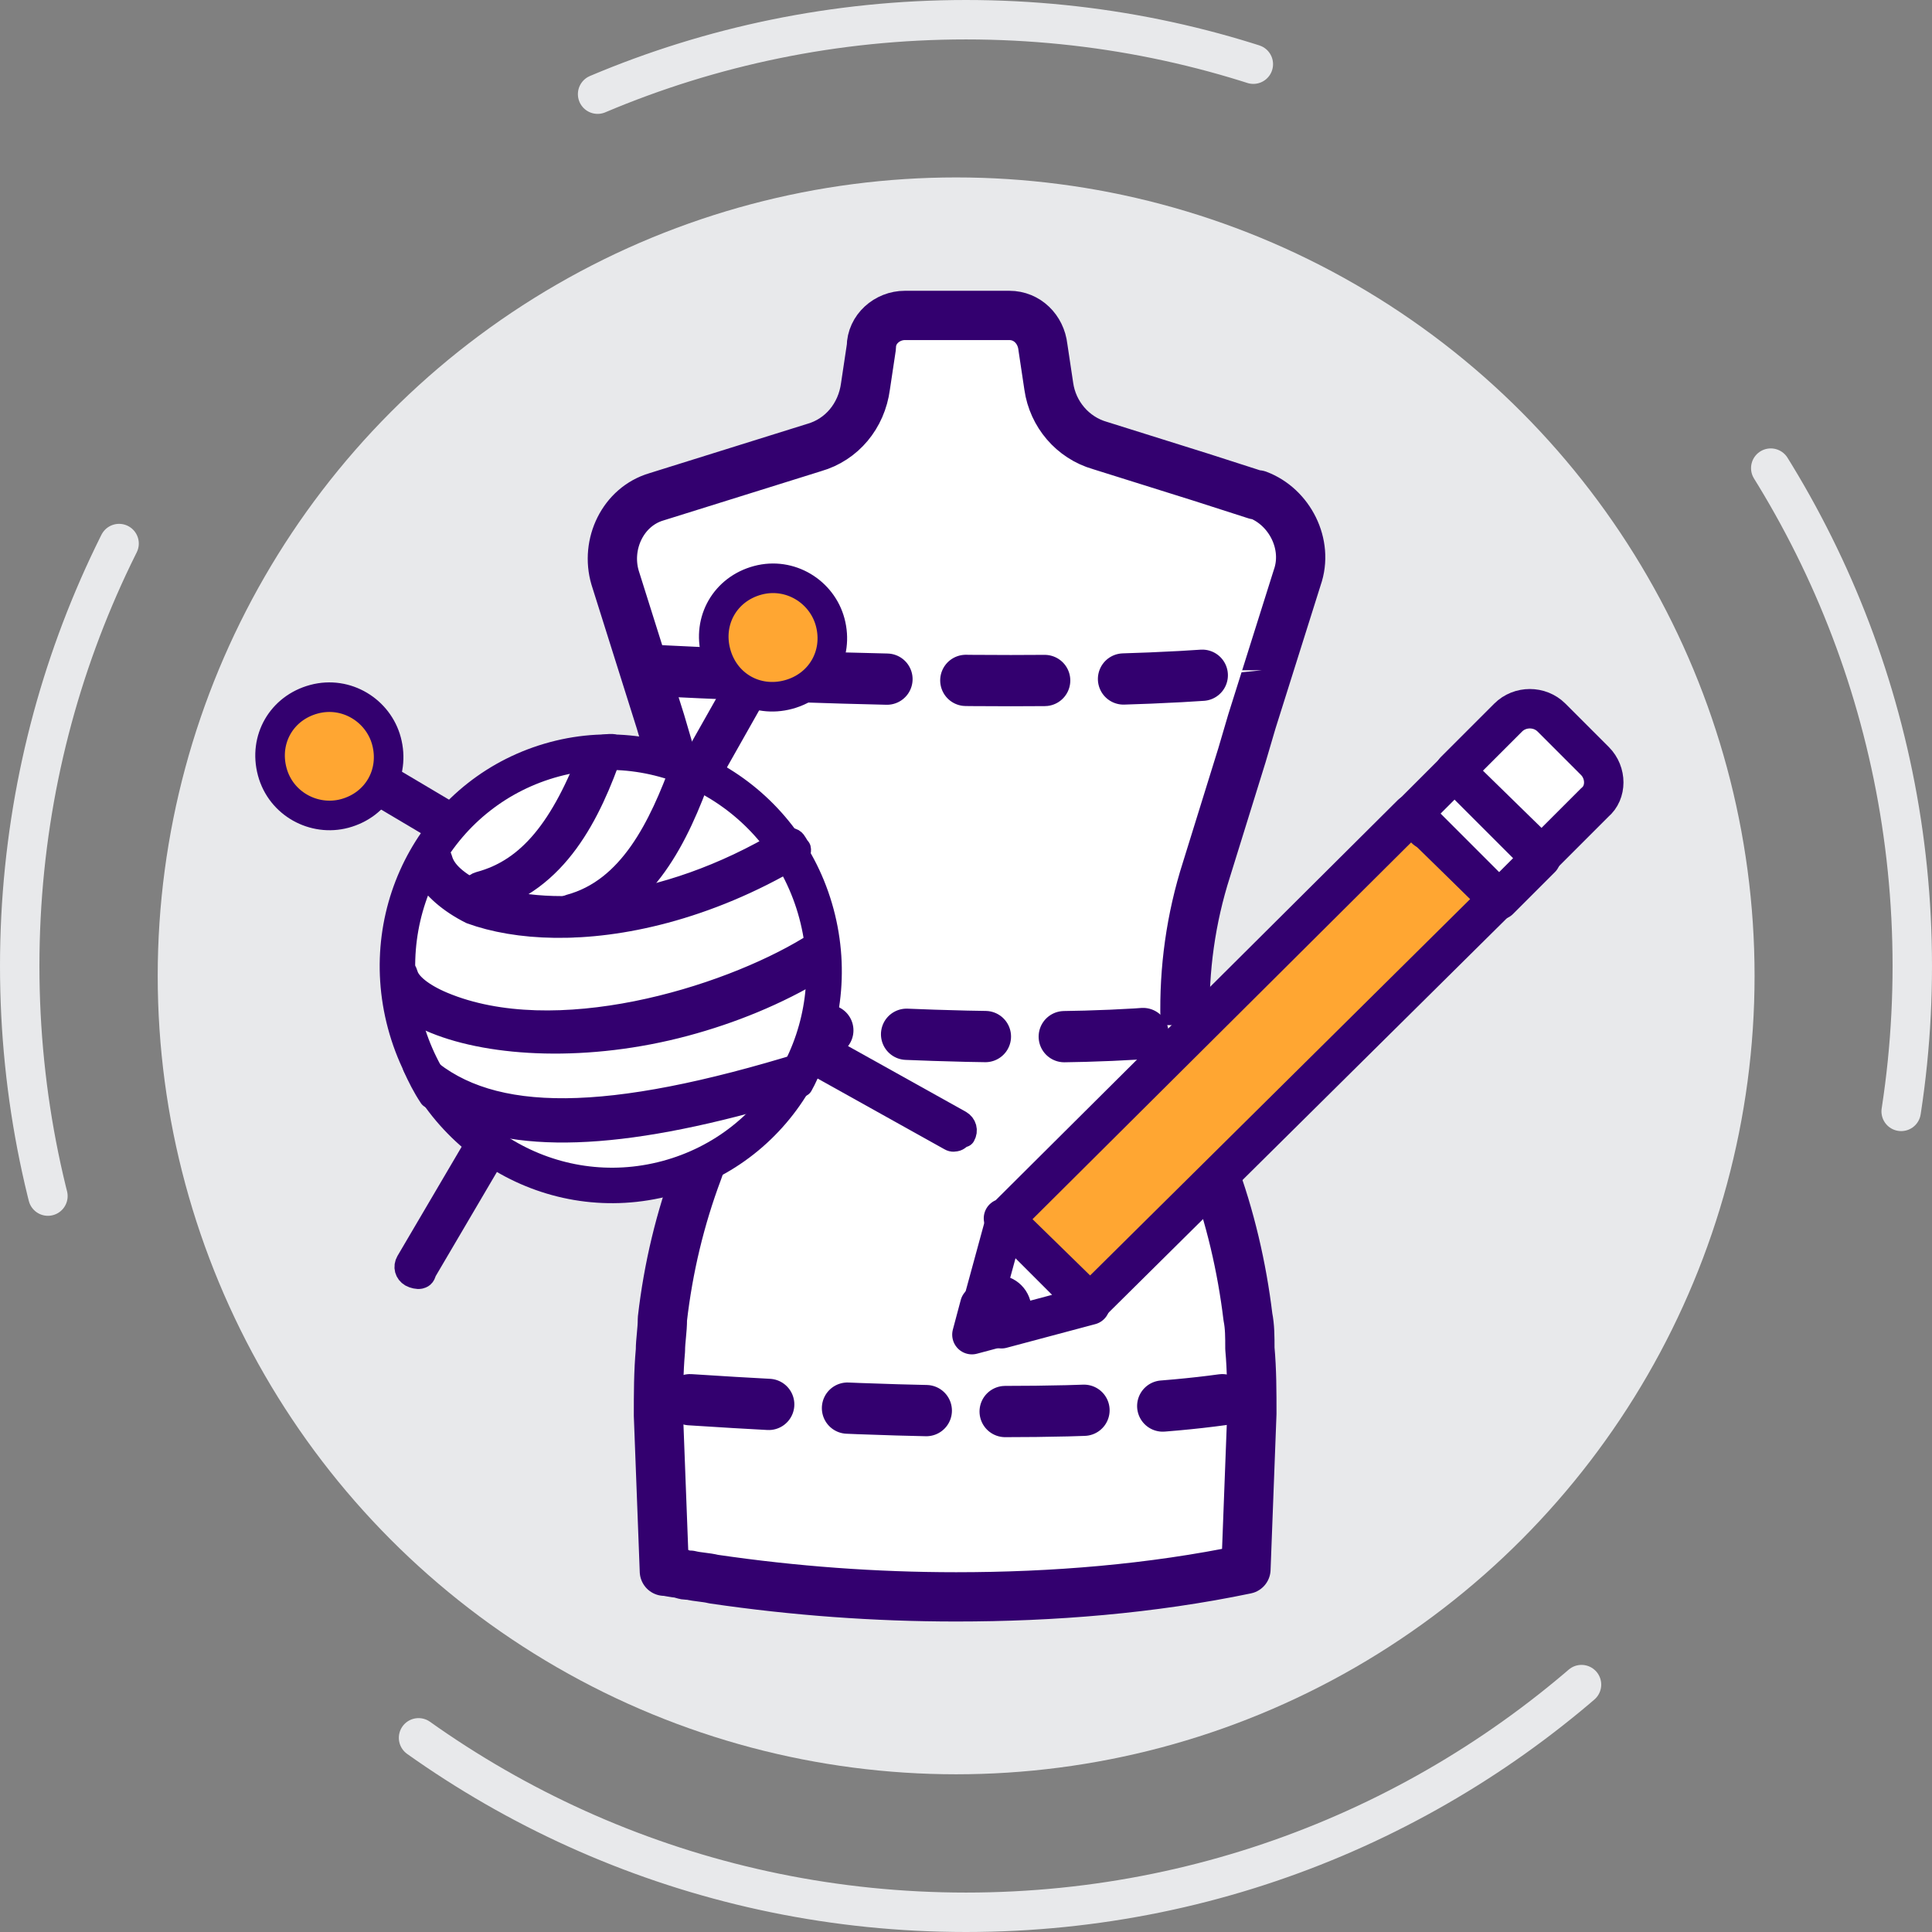 <?xml version="1.0" encoding="utf-8"?>
<!-- Generator: Adobe Illustrator 21.0.0, SVG Export Plug-In . SVG Version: 6.00 Build 0)  -->
<svg version="1.1" id="Layer_1" xmlns="http://www.w3.org/2000/svg" xmlns:xlink="http://www.w3.org/1999/xlink" x="0px" y="0px"
	 viewBox="0 0 98 98" style="enable-background:new 0 0 98 98;" xml:space="preserve">
<rect x="0" y="0" width="98" height="98" fill="#808080" stroke="none"/>
<style type="text/css">
	.st0{fill:#E8E9EB;}
	.st1{fill:none;stroke:#E8E9EB;stroke-width:2;stroke-linecap:round;stroke-dasharray:34;}
	.st2{fill:#FFFFFF;stroke:#33006F;stroke-width:2.5;stroke-linecap:round;stroke-linejoin:round;}
	.st3{fill:#FFFFFF;stroke:#33006F;stroke-width:2.6;stroke-linecap:round;stroke-linejoin:round;stroke-dasharray:4;}
	.st4{fill:#33006F;stroke:#33006F;stroke-width:1.2;stroke-linecap:round;stroke-linejoin:round;}
	.st5{fill:#FFFFFF;stroke:#33006F;stroke-width:1.8;stroke-linecap:round;stroke-linejoin:round;}
	.st6{fill:#FFA632;stroke:#33006F;stroke-width:1.5;stroke-linecap:round;stroke-linejoin:round;}
	.st7{fill:#FFFFFF;stroke:#33006F;stroke-width:2;stroke-linecap:round;stroke-linejoin:round;}
	.st8{fill:#FFA632;stroke:#33006F;stroke-width:2;stroke-linecap:round;stroke-linejoin:round;}
</style>
<g id="icon_x2F_art_x26_fashion">
	<g id="Group" transform="translate(16, 16)">
		<circle id="Oval-4" class="st0" cx="32.5" cy="33.5" r="40.5"/>
		<path id="Oval-4-Copy" class="st1" d="M33,81c26.5,0,48-21.5,48-48S59.5-15,33-15S-15,6.5-15,33S6.5,81,33,81z"/>
		<g id="Group-11" transform="translate(30, 15)">
			<path id="Fill-1" class="st2" d="M19.8-1.7l-2.3,7.3v0L17,7.3l-1.8,5.8c-1.6,5-1.4,10.3,0.3,15.2c0,0,0,0,0,0
				c0.9,2.4,1.5,5,1.8,7.5c0.1,0.5,0.1,1,0.1,1.6c0.1,1.1,0.1,2.2,0.1,3.3l-0.3,7.9C12.4,49.6,7.4,50,2.5,50
				c-4.1,0-8.2-0.3-12.3-0.9c-0.4-0.1-0.8-0.1-1.2-0.2c-0.2,0-0.3,0-0.5-0.1c-0.3,0-0.6-0.1-0.8-0.1l-0.3-7.9c0-1.1,0-2.2,0.1-3.3
				c0-0.5,0.1-1,0.1-1.6c0.3-2.6,0.9-5.1,1.8-7.5c0,0,0,0,0,0c1.8-4.9,1.9-10.2,0.3-15.2L-12,7.3l-0.5-1.7l-2.3-7.3
				c-0.5-1.7,0.4-3.6,2.1-4.1l8-2.5c1.4-0.4,2.4-1.6,2.6-3.1l0.3-2C-1.8-14.3-1-15-0.1-15h5.2c0,0,0.1,0,0.1,0
				c0.9,0,1.6,0.7,1.7,1.6l0.3,2c0,0,0,0,0,0C7.4-10,8.4-8.8,9.8-8.4l5.1,1.6l2.8,0.9l0.1,0C19.4-5.3,20.4-3.4,19.8-1.7z"/>
			<path id="Path-19" class="st3" d="M-13,3C1,3.7,11.4,3.7,18,3"/>
			<path id="Path-19-Copy" class="st3" d="M-8,21c10.9,0.8,18.9,0.8,24,0"/>
			<path id="Path-19-Copy-2" class="st3" d="M-11,40c12.2,0.8,21.2,0.8,27,0"/>
		</g>
		
			<g id="Group-14" transform="translate(30.501, 45.854) rotate(-15) translate(-30.501, -45.854) translate(15.501, 30.354)">
			<polygon id="Shape" class="st4" points="-1.3,-7.8 -5.5,-12.1 -4.8,-12.8 -0.7,-8.6 			"/>
			<polygon id="Shape_1_" class="st4" points="8.4,-6.7 7.7,-7.4 13,-12.8 13.7,-12.1 			"/>
			<path id="Shape_2_" class="st4" d="M-10.1,11.8c-0.1,0-0.3-0.1-0.4-0.2c-0.2-0.2-0.2-0.5,0-0.7l6.5-6.4c0.2-0.2,0.5-0.2,0.7,0
				c0.2,0.2,0.2,0.5,0,0.7l-6.5,6.4C-9.9,11.8-10,11.8-10.1,11.8"/>
			<path id="Shape_3_" class="st4" d="M18,12.1c-0.1,0-0.2,0-0.3-0.1l-6.8-6.6c-0.2-0.2-0.2-0.5,0-0.7c0.2-0.2,0.5-0.2,0.7,0
				l6.8,6.6c0.2,0.2,0.2,0.5,0,0.7C18.2,12,18.1,12.1,18,12.1"/>
			<path id="Shape_4_" class="st5" d="M14.1-0.8c0,6.1-4.8,11-10.8,11c-6,0-10.8-4.9-10.8-11c0-6.1,4.8-11,10.8-11
				C9.2-11.8,14.1-6.9,14.1-0.8"/>
			<path id="Shape_5_" class="st6" d="M-4.7-14.9c0,1.7-1.3,3-3,3c-1.6,0-3-1.3-3-3s1.3-3,3-3S-4.7-16.5-4.7-14.9"/>
			<path id="Shape_6_" class="st6" d="M18.6-14.9c0,1.7-1.3,3-3,3s-3-1.3-3-3s1.3-3,3-3C17.3-17.9,18.6-16.5,18.6-14.9"/>
			<path id="Shape_7_" class="st4" d="M-2-6.7c-0.3,0-0.5,0.2-0.5,0.5C-2.5-6-2.3-5.8-2-5.8c3.8,0,6.3-2.9,8.2-5.7
				c0-0.1,0.1-0.1,0.1-0.2c-0.3-0.1-0.7-0.1-1-0.1C2.8-8.3,0.6-6.7-2-6.7"/>
			<path id="Shape_8_" class="st4" d="M10.3-9.3C10-9.5,9.7-9.7,9.5-9.8c0,0,0,0,0,0C7.6-7.1,5.3-4.4,2.1-4.4
				c-0.3,0-0.5,0.2-0.5,0.5c0,0.3,0.2,0.5,0.5,0.5C5.8-3.5,8.3-6.4,10.3-9.3"/>
			<path id="Shape_9_" class="st4" d="M13.8-3.9c0.2,0,0.3-0.2,0.3-0.3c-0.1-0.2-0.1-0.4-0.2-0.5c-0.1-0.1-0.3-0.1-0.4-0.1
				c-7,2-12.9,0.7-15.7-1.4C-3.1-7-3.6-7.7-3.6-8.4c0-0.2-0.1-0.3-0.2-0.4C-4-8.5-4.3-8.2-4.5-7.9c0.2,0.8,0.8,1.7,1.7,2.5
				C-0.8-4,2.5-2.9,6.7-2.9C8.9-2.9,11.3-3.2,13.8-3.9"/>
			<path id="Shape_10_" class="st4" d="M13.3,0.8C8.5,2.2-0.5,2.5-5.4-1.3C-6.3-2-6.8-2.7-6.8-3.2c0-0.3-0.2-0.5-0.4-0.5
				c-0.1,0.4-0.3,0.9-0.4,1.4C-7.3-1.7-6.8-1.1-6-0.5c2.5,1.9,7.1,3.4,12.2,3.4c2.4,0,4.9-0.3,7.3-1c0.1,0,0.1-0.1,0.2-0.1
				c0-0.2,0.1-0.4,0.1-0.6C13.7,0.9,13.5,0.8,13.3,0.8"/>
			<path id="Shape_11_" class="st4" d="M11.1,7.4c0.3-0.3,0.5-0.6,0.8-0.9c-0.1-0.1-0.2-0.1-0.3-0.1C1.1,6.8-4.6,5.3-7.1,1.6
				c-0.1-0.2-0.3-0.2-0.5-0.2C-7.5,2-7.4,2.5-7.2,3.1c2.6,3,7.5,4.4,15.5,4.4C9.2,7.5,10.1,7.5,11.1,7.4"/>
		</g>
		<g id="Group-15" transform="translate(48, 35)">
			<path id="Shape_12_" class="st7" d="M-12.9,15c0.3,0.3,0.3,0.8,0,1.1l-0.3,0.3l4.5-1.2l-4.3-4.3l-1.2,4.4L-14,15
				C-13.7,14.7-13.2,14.7-12.9,15z"/>
			<path id="Shape_13_" class="st7" d="M-13.2,16.3l0.3-0.3c0.3-0.3,0.3-0.8,0-1.1s-0.8-0.3-1.1,0l-0.3,0.3l-0.4,1.5L-13.2,16.3z"/>
			<polygon id="Shape_14_" class="st8" points="12,-5.4 7.6,-9.7 -13,10.8 -13.1,10.8 -8.7,15.1 -8.7,15.1 			"/>
			<path id="Shape_15_" class="st7" d="M16.9-12.4l-2.2-2.2c-0.6-0.6-1.6-0.6-2.2,0l-2.7,2.7l4.4,4.3l2.7-2.7
				C17.5-10.8,17.5-11.8,16.9-12.4z"/>
			
				<rect id="Rectangle-path" x="7.5" y="-10.9" transform="matrix(0.707 -0.707 0.707 0.707 10.026 3.372)" class="st7" width="3.1" height="1"/>
			
				<rect id="Rectangle-path_1_" x="9.4" y="-11.7" transform="matrix(0.707 -0.707 0.707 0.707 9.286 5.186)" class="st7" width="3" height="6.2"/>
		</g>
	</g>
</g>
</svg>
